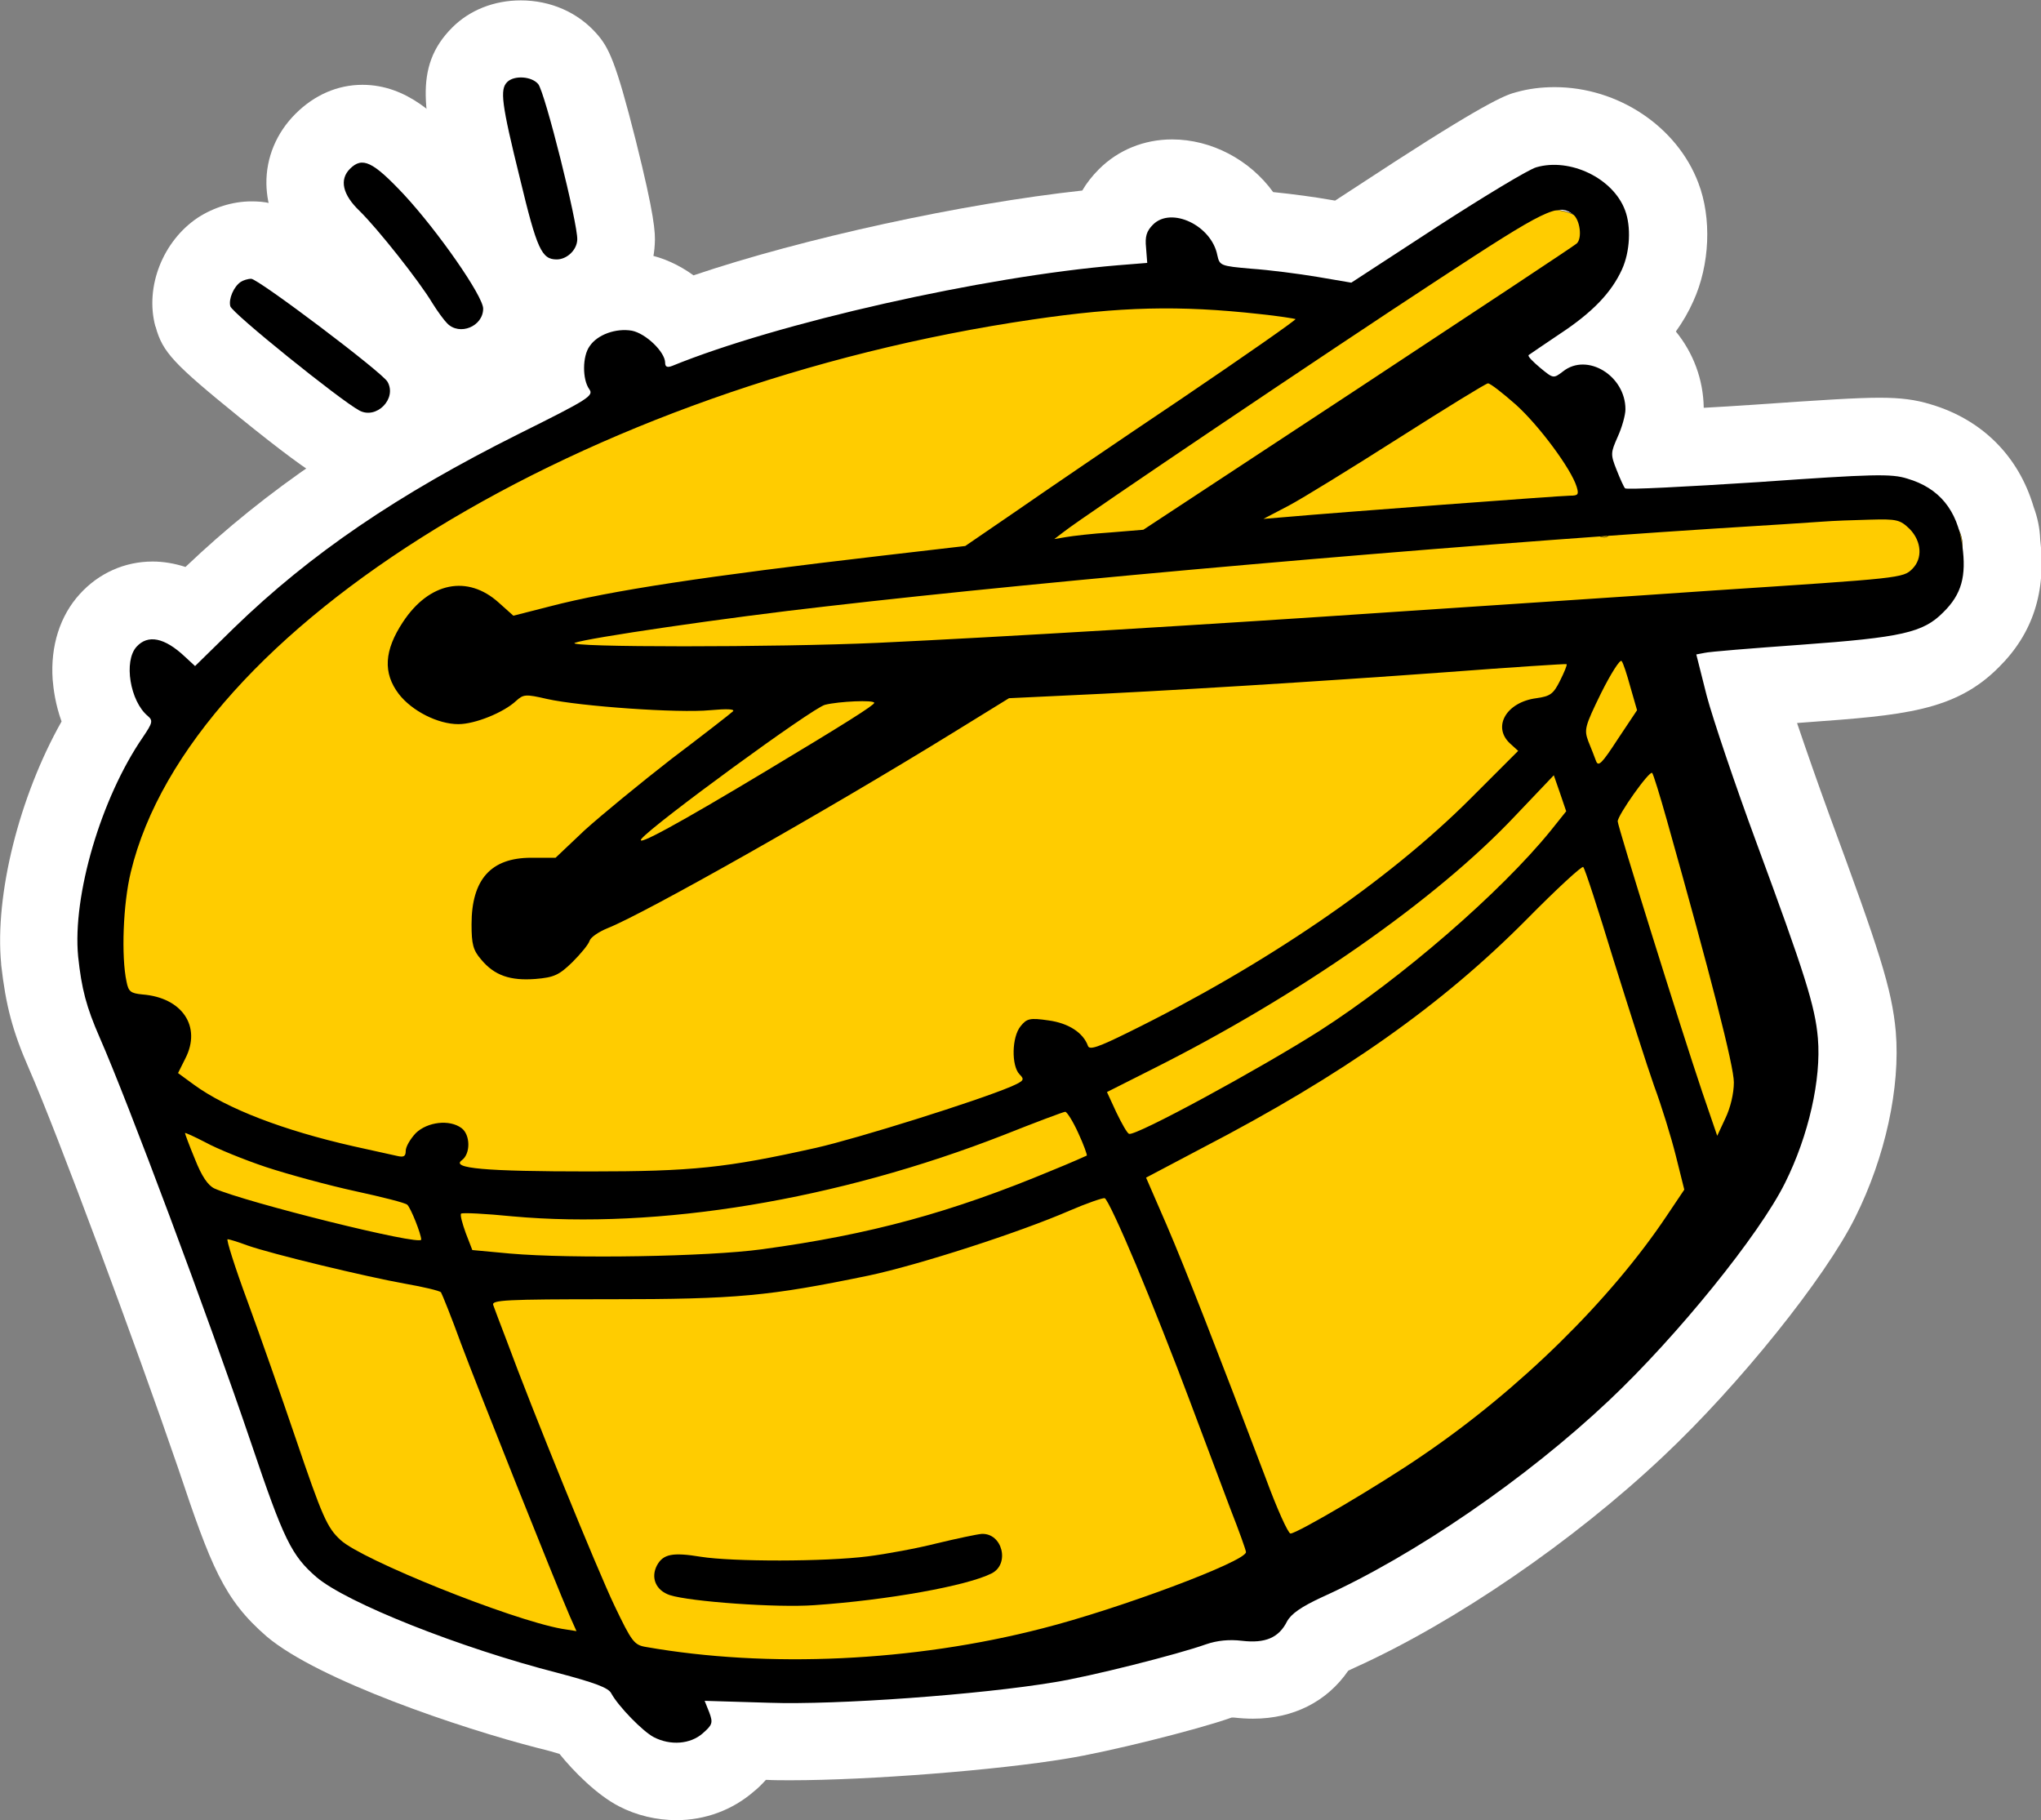 <?xml version="1.0" encoding="utf-8"?>
<!-- Generator: Adobe Illustrator 27.0.0, SVG Export Plug-In . SVG Version: 6.00 Build 0)  -->
<svg version="1.1" id="Слой_1" xmlns="http://www.w3.org/2000/svg" xmlns:xlink="http://www.w3.org/1999/xlink" x="0px" y="0px"
	 viewBox="0 0 527.1 470" style="enable-background:new 0 0 527.1 470;" xml:space="preserve">
<rect x="0" y="0" width="527.1" height="470" fill="#808080" stroke="none"/>
<style type="text/css">
	.st0{fill:#FFFFFF;}
	.st1{fill:#FFCC00;stroke:#000000;stroke-miterlimit:10;}
</style>
<g>
	<path class="st0" d="M143.8,87c-10.2,0-18.3-5.4-22.8-15.3c-2.1-4.6-3.6-10.4-6.2-20.9c-5.3-21.5-8.3-33.4,2-43.7
		c4.5-4.5,10.8-7,17.7-7c7.7,0,14.7,3.1,19.5,8.5c3.2,3.6,5,7.1,10.2,27.7c4.8,19.2,5.1,23.8,4.9,26.7C168.5,76.1,157.1,87,143.8,87
		z"/>
	<path class="st0" d="M143.8,77c-6.2,0-10.8-3.2-13.7-9.4c-1.7-3.8-3.2-9.4-5.6-19.1c-5-20.4-6.9-28-0.6-34.3
		c2.7-2.7,6.4-4.1,10.6-4.1c4.8,0,9.1,1.9,12,5.1c1.5,1.7,2.9,3.5,8,23.5c4.8,19.1,4.7,22.5,4.6,23.8C158.7,70.3,151.7,77,143.8,77z
		"/>
	<path class="st0" d="M143.8,67c2.6,0,5.2-2.4,5.3-5.1c0.2-4-8.4-38.3-10.1-40.2c-1.7-2-6.2-2.3-8-0.5c-1.9,1.9-1.5,5.5,3.3,24.9
		C138.7,64.4,139.9,67,143.8,67z"/>
	<path class="st0" d="M119.1,105c-6.8,0-13.2-2.7-17.9-7.5c-2.9-3-6-7.8-6.5-8.7l-0.1-0.2c-2.4-4-12.1-16.3-15.6-19.8
		c-8.3-8-10.1-16-10.2-21.3c-0.1-6.8,2.6-13.2,7.5-18.1c4.9-4.9,10.9-7.5,17.3-7.5c11.7,0,19.6,8.4,25.3,14.5
		c4.9,5.2,10.6,12.5,15.4,19.4c8.8,12.6,10.5,18.3,10.5,23.8c0,7.2-3.1,14.1-8.6,18.9C131.4,102.7,125.4,105,119.1,105z"/>
	<path class="st0" d="M119.1,95c-4.1,0-7.9-1.6-10.8-4.5c-1.8-1.9-4.1-5.2-5.2-6.9l-0.1-0.1c-2.8-4.8-13.1-17.7-17.2-21.7
		c-4.7-4.5-7.1-9.3-7.1-14.3c0-4.1,1.6-7.9,4.5-10.9c3-3,6.4-4.5,10.2-4.5c6.8,0,12,4.9,18,11.3c4.5,4.9,9.9,11.7,14.5,18.3
		c8,11.6,8.7,15.3,8.7,18.1c0,4.3-1.9,8.5-5.2,11.4C126.7,93.6,123,95,119.1,95C119.1,95,119.1,95,119.1,95z"/>
	<path class="st0" d="M92.9,54.5c4.6,4.5,15.4,18.1,18.8,23.8c1.3,2.1,3,4.4,3.8,5.2c3.2,3.3,9.3,0.8,9.3-3.8
		c0-3.2-11.6-19.9-20.5-29.5c-8-8.5-10.7-9.8-13.9-6.6C87.6,46.4,88.5,50.3,92.9,54.5z"/>
	<path class="st0" d="M174.7,470c-5.1,0-10.3-1.2-14.9-3.6c-5.6-2.9-11.6-8.9-15.3-13.5c-1.3-0.4-3-0.9-5.5-1.5
		c-19.9-5.1-56.7-17.5-70.1-28.8c-11.1-9.6-14.4-18.1-22.9-43.5C35.1,347.3,14.7,292.4,7.5,276c-4.3-9.8-6-16.4-7.2-26.9l0-0.2
		C-1.4,231,5,205.6,15.9,186.3c-1.6-4.4-2.1-8.4-2.3-10.8c-0.6-8.7,1.9-16.5,7-22.1c4.9-5.4,11.6-8.4,18.8-8.4
		c2.9,0,5.7,0.5,8.5,1.4c20.9-19.9,44.7-36.1,77.1-52.3c1.9-0.9,4-2,6.1-3c0.6-4.9,2.2-9.5,4.8-13.2c5.4-7.9,15.2-12.7,25.4-12.7
		c1.8,0,3.5,0.1,5.3,0.4l0.5,0.1c4.1,0.8,8.3,2.7,12,5.4c28.4-9.6,69.3-18.5,100.4-21.9c1.1-1.9,2.6-3.8,4.3-5.5
		c5-5,11.7-7.7,18.9-7.7c10.2,0,20.1,5.3,26.1,13.6c5,0.5,10.9,1.3,14.8,2l1.2,0.2l15.5-10.1c24.9-16.1,29-17.3,31.3-17.9
		c3.2-0.9,6.5-1.3,9.9-1.3c16.4,0,31.6,10.2,37.1,24.7c3.5,9.1,3,21.2-1.3,30.6c-1.2,2.7-2.7,5.3-4.5,7.8c4.5,5.5,7.1,12.4,7.2,19.7
		c4-0.2,8.3-0.5,13-0.8c17.2-1.2,26.5-1.8,32.4-1.8c5.5,0,9.3,0.5,13.2,1.7c13.2,3.9,22.7,13.3,26.6,26.5c1,2.7,1.6,5.5,1.7,8.4
		c1.6,13.5-1.9,24.3-10.7,33c-11.3,11.4-24.9,12.4-49.5,14.2c-0.9,0.1-1.8,0.1-2.6,0.2c2.3,6.8,5.3,15.4,8.4,23.9
		c12.8,34.7,16.1,44.7,17.1,55.8c1.2,14.4-2.7,32.4-10.5,48c-7.7,15.5-29.9,43.2-49.6,61.7c-23.2,21.9-53.7,42.8-79.6,54.5
		c-0.7,0.3-1.2,0.6-1.7,0.8c-5.5,8-14.2,12.4-24.6,12.4c-1.6,0-3.2-0.1-5-0.3c-0.2,0-0.4,0-0.5,0l0,0c-9,3.2-32.4,9-42.6,10.6
		c-17.9,3-51.2,5.6-71.3,5.6c-2.2,0-4.3,0-6.1-0.1l-0.3,0c-1.1,1.2-2.1,2.2-3,2.9C189.2,467.4,182.1,470,174.7,470z"/>
	<path class="st0" d="M174.7,460c-3.6,0-7.1-0.9-10.3-2.5c-4.3-2.2-10.5-8.5-13.8-13.2c-1.3-0.5-4-1.3-9-2.6
		c-23.8-6.1-55.9-18.1-66.2-26.7c-8.7-7.5-11.3-13.6-19.9-39c-10.9-32-31.5-87.3-38.8-103.9c-3.9-8.9-5.4-14.5-6.4-24l0-0.1
		c-1.6-17.2,5.7-43.4,16.9-61c-2.3-4-3.4-8.5-3.6-12.1c-0.4-5.9,1.1-11.1,4.4-14.6c3-3.3,7.1-5.1,11.4-5.1c3.5,0,7,1.1,10.5,3.4
		l3.6-3.6c20.4-19.8,43.8-35.7,75.9-51.8c3.7-1.8,8.2-4.1,11.5-5.8c-0.5-4.9,0.6-10,3.1-13.7c3.5-5.1,10.3-8.4,17.2-8.4
		c1.2,0,2.4,0.1,3.6,0.3l0.2,0c4,0.8,8.4,3.4,11.7,7c29-10.5,76.4-20.9,109.5-23.9c0.6-2.5,1.8-5.2,4.4-7.7
		c3.1-3.1,7.3-4.8,11.9-4.8c8.5,0,16.6,5.5,20.1,13.2c0.4,0,0.9,0.1,1.3,0.1c4.9,0.3,12.9,1.4,17.9,2.2l5,0.8l18.8-12.3
		c23.2-15,27.2-16.3,28.5-16.7c2.3-0.6,4.7-1,7.2-1c12.1,0,23.8,7.7,27.7,18.2c2.5,6.7,2.1,15.9-1.1,23c-2.2,4.7-5.2,8.9-9.5,12.9
		c6.6,3.7,11.3,10.9,11.3,19c0,3.3-1.3,7.4-2.5,10.3c6-0.3,15.2-0.8,26.1-1.5c17-1.2,26.1-1.8,31.7-1.8c4.5,0,7.4,0.4,10.3,1.3
		c10.2,3,17.1,9.9,20,20.1c0.7,1.9,1.2,3.9,1.2,6c1.4,10.7-1.1,18.4-7.8,25.1c-8.2,8.4-17.6,9.4-43.1,11.3
		c-6.6,0.5-11.6,0.9-15.2,1.2c1.6,5.7,6.8,21.3,12.4,36.4c12.4,33.6,15.6,43.3,16.5,53.2c1.1,12.5-2.6,28.8-9.5,42.7
		c-7.1,14.4-28.9,41.4-47.5,58.9c-22.5,21.2-51.9,41.4-76.8,52.6c-3,1.4-4.3,2.2-4.7,2.6c-2.6,4.7-7.7,9.8-17.4,9.8c0,0,0,0,0,0
		c-1.2,0-2.5-0.1-3.8-0.2c-0.6-0.1-1.1-0.1-1.6-0.1c-1.2,0-2.2,0.2-3.2,0.5c-8.3,3-31.2,8.7-40.9,10.2c-17.5,2.9-50.1,5.5-69.7,5.5
		c-2.1,0-4.1,0-5.8-0.1l-5.7-0.2c-1,2.2-2.7,4-4.6,5.6C184.5,458.3,179.7,460,174.7,460z"/>
	<path class="st0" d="M465.1,166.5c26-1.9,31.6-3.1,36.8-8.4c4.7-4.6,6-9.3,4.9-17.2c0-1.3-0.3-2.5-0.7-3.6
		c-1.9-7.1-6.4-11.7-13.5-13.7c-4.1-1.3-8.7-1.2-38.5,0.9c-18.6,1.2-34.1,2-34.4,1.6c-0.3-0.3-1.3-2.5-2.2-4.8
		c-1.6-4-1.5-4.4,0.3-8.5c1.1-2.4,2-5.6,2-7.1c0-8.7-9.9-14.7-16.1-9.8c-2.5,1.9-2.5,1.9-5.9-0.9c-1.9-1.6-3.3-3-3-3.3
		c0.3-0.2,3.9-2.7,8.1-5.5c8.5-5.6,13.3-10.7,16-16.6c2.1-4.6,2.4-11.1,0.8-15.3c-3.1-8.3-14.2-13.6-22.9-11.1
		c-1.9,0.5-13.5,7.5-25.7,15.4L349,73l-8.8-1.5c-4.8-0.8-12.5-1.8-17-2.1c-8-0.7-8.2-0.8-8.8-3.5c-1.5-7.7-11.9-12.6-16.6-7.9
		c-1.7,1.7-2.1,3.1-1.8,6l0.3,3.9l-7.5,0.6c-34.9,2.9-88,14.9-115.2,26c-1.3,0.5-1.8,0.2-1.8-0.8c0-2.8-5-7.6-8.6-8.3
		c-4.1-0.7-8.9,1-10.9,4c-1.9,2.6-1.9,8.6-0.1,11.1c1.2,1.7,0,2.5-18.3,11.6c-31.2,15.6-53.7,30.9-73.4,50L50.4,172l-2.6-2.4
		c-5.3-5-9.6-5.8-12.5-2.6c-3.4,3.7-1.7,14.1,2.9,17.9c1.4,1.2,1.2,1.8-1.3,5.5c-10.8,15.7-18.2,40.9-16.7,56.6
		c0.9,8.4,2.1,13,5.6,21c7.2,16.4,27.8,71.4,39.1,104.7c8.4,24.9,10.4,29,16.9,34.6c7.8,6.6,36.9,18.2,62.3,24.7
		c9.4,2.5,13.1,3.8,13.8,5.3c1.8,3.3,8.1,9.8,11,11.3c4.3,2.2,9.4,1.8,12.6-1c2.5-2.2,2.7-2.7,1.7-5.4l-1.2-3l16.7,0.5
		c17.4,0.6,54.5-2.1,73.6-5.3c9.4-1.5,31.9-7.2,39.2-9.8c2.9-1,6-1.3,9.3-0.9c6,0.7,9.5-0.8,11.6-5c1.1-2,3.7-3.8,9.1-6.3
		c23.9-10.8,52.7-30.6,74.1-50.8c17.6-16.6,38.8-42.8,45.4-56.1c6.1-12.2,9.4-26.8,8.5-37.4c-0.7-8.3-3.4-16.7-15.9-50.6
		c-5.5-14.9-11.2-31.8-12.8-37.8l-2.7-10.7l2.1-0.4C441.3,168.3,452.6,167.4,465.1,166.5z M406.2,55.3c-1.2-0.5-2.6-0.9-4-1
		C403.9,54,405,54.4,406.2,55.3z"/>
	<path class="st0" d="M95.1,126.6c-4.1,0-8.2-1-11.9-3c-3.5-1.9-10.7-7.2-21.3-15.8C44.9,94,42,91,40.2,84.4l-0.1-0.2
		C37.4,74,42.1,62.2,51.1,56.2c4-2.6,9-4.2,13.8-4.2c7.2,0,10.5,1.8,29.8,16.4c18.9,14.3,21,17,22.9,20.5c4.3,7.7,4.2,17-0.3,24.7
		C112.6,121.6,104.1,126.6,95.1,126.6z"/>
	<path class="st0" d="M95.1,116.6c-2.5,0-4.9-0.6-7.1-1.8c-4.1-2.2-15.2-11.1-19.8-14.8C51.1,86.2,50.7,84.8,49.8,81.8l0-0.1
		c-1.6-6,1.4-13.6,6.8-17.2c2.3-1.5,5.5-2.5,8.2-2.5c3.4,0,4.7,0,23.8,14.4c18,13.6,19.2,15.6,20.1,17.4c2.6,4.6,2.5,10.2-0.2,14.9
		C105.8,113.5,100.6,116.6,95.1,116.6C95.1,116.6,95.1,116.6,95.1,116.6z"/>
	<path class="st0" d="M92.8,106c4.4,2.4,9.8-3,7.3-7.4C98.8,96.2,66.7,72,64.9,72c-0.9,0-2.1,0.4-2.7,0.8c-1.8,1.2-3.2,4.4-2.7,6.3
		C60,80.9,87.8,103.3,92.8,106z"/>
</g>
<g transform="translate(0,512) scale(0.1,-0.1)">
	<path class="st1" d="M782.8,1160.1c0,0,847.2-768.2,2545-93.8c1520,603.8,1190,1703.8,1190,1703.8l-290,730c0,0,840-48,840,211
		s-971.7,47.3-971.7,47.3c175-145.9-51.5,372.5-268.3,468.7c-89.8,39.8,410.1,263.5,234,340c-176.1,76.4-556.4-243.5-556.4-243.5
		c80.7,73.1-1121.8,206.3-1887.6-269.5c-344.4-213.9-1040.9-224.1-1374.9-1284.1L782.8,1160.1z"/>
	<path d="M1309.8,4908.1c-19-19-15-55,33-249c44-183,56-209,95-209c26,0,52,24,53,51c2,40-84,383-101,402
		C1372.8,4923.1,1327.8,4926.1,1309.8,4908.1z"/>
	<path d="M903.8,4684.1c-28-28-19-67,25-109c46-45,154-181,188-238c13-21,30-44,38-52c32-33,93-8,93,38c0,32-116,199-205,295
		C962.8,4703.1,935.8,4716.1,903.8,4684.1z"/>
	<path d="M3967.8,4688.1c-19-5-135-75-257-154l-221-144l-88,15c-48,8-125,18-170,21c-80,7-82,8-88,35c-15,77-119,126-166,79
		c-17-17-21-31-18-60l3-39l-75-6c-349-29-880-149-1152-260c-13-5-18-2-18,8c0,28-50,76-86,83c-41,7-89-10-109-40c-19-26-19-86-1-111
		c12-17,0-25-183-116c-312-156-537-309-734-500l-101-99l-26,24c-53,50-96,58-125,26c-34-37-17-141,29-179c14-12,12-18-13-55
		c-108-157-182-409-167-566c9-84,21-130,56-210c72-164,278-714,391-1047c84-249,104-290,169-346c78-66,369-182,623-247
		c94-25,131-38,138-53c18-33,81-98,110-113c43-22,94-18,126,10c25,22,27,27,17,54l-12,30l167-5c174-6,545,21,736,53
		c94,15,319,72,392,98c29,10,60,13,93,9c60-7,95,8,116,50c11,20,37,38,91,63c239,108,527,306,741,508c176,166,388,428,454,561
		c61,122,94,268,85,374c-7,83-34,167-159,506c-55,149-112,318-128,378l-27,107l21,4c11,3,124,12,249,21c260,19,316,31,368,84
		c47,46,60,93,49,172c-13,92-60,149-142,173c-41,13-87,12-385-9c-186-12-341-20-344-16c-3,3-13,25-22,48c-16,40-15,44,3,85
		c11,24,20,56,20,71c0,87-99,147-161,98c-25-19-25-19-59,9c-19,16-33,30-30,33c3,2,39,27,81,55c85,56,133,107,160,166
		c21,46,24,111,8,153C4165.8,4660.1,4054.8,4713.1,3967.8,4688.1z M4061.8,4567.1c19-14,25-63,10-76c-5-5-259-173-564-374l-555-365
		l-85-7c-47-3-98-9-115-12l-30-5l25,19c48,38,688,469,965,650C3994.8,4582.1,4022.8,4595.1,4061.8,4567.1z M3252.8,4309.1
		c49-5,91-12,93-13c2-2-131-95-295-206c-164-110-356-241-428-291l-130-89l-215-25c-455-53-701-90-858-131l-94-24l-38,34
		c-80,72-179,53-247-50c-49-74-52-132-11-186c34-44,101-78,154-78c43,0,117,30,149,60c19,17,24,18,80,5c85-19,340-37,421-29
		c44,4,65,3,59-3c-5-5-77-61-159-123c-81-63-182-146-224-184l-75-71h-63c-104,0-154-56-154-172c0-51,4-67,25-91c34-41,75-55,140-50
		c48,4,61,10,95,43c22,22,42,46,45,56c3,9,24,23,46,32c96,38,565,303,891,504l146,90l148,7c247,11,651,36,979,60
		c171,13,311,22,313,21c2-2-6-21-17-43c-17-34-25-40-61-45c-77-10-114-73-69-116l22-20l-124-124c-213-213-531-430-883-603
		c-77-38-100-46-104-35c-12,34-50,59-102,66c-48,7-56,5-72-15c-23-28-24-102-3-124c14-14,12-17-22-32c-90-38-397-134-503-158
		c-233-52-319-61-585-61c-272,0-359,8-330,29c23,17,22,66-1,83c-31,23-88,16-118-13c-14-15-26-35-26-46c0-14-5-17-22-13
		c-13,3-63,14-113,25c-181,41-327,97-412,159l-41,30l19,38c42,82-8,157-111,165c-30,3-36,7-41,33c-14,65-9,201,11,283
		c152,632,1173,1258,2330,1427C2892.8,4328.1,3044.8,4332.1,3252.8,4309.1z M3914.8,4075.1c60-54,143-166,157-212c6-20,4-23-17-23
		c-23,0-609-44-732-55l-60-5l65,34c36,19,164,98,285,175s225,141,230,141C3848.8,4130.1,3880.8,4105.1,3914.8,4075.1z
		 M4931.8,3754.1c31-32,34-76,7-103c-24-24-29-24-516-56c-214-15-583-39-820-55c-485-33-1016-65-1335-80c-263-12-814-12-783,0
		c30,12,390,65,648,94c587,68,1583,155,2295,201c129,8,255,16,280,18s79,4,121,5C4898.8,3780.1,4906.8,3778.1,4931.8,3754.1z
		 M4210.8,3345.1l17-59l-50-75c-41-63-50-72-56-56c-4,11-13,34-20,51c-11,30-9,38,33,124c25,50,49,88,53,83
		C4191.8,3409.1,4201.8,3378.1,4210.8,3345.1z M2257.8,3305.1c0-6-76-54-281-177c-223-134-338-197-320-174c30,37,443,339,474,346
		C2166.8,3309.1,2257.8,3313.1,2257.8,3305.1z M4304.8,3002.1c114-405,173-635,173-677c0-29-9-66-22-93l-21-45l-39,114
		c-55,163-218,685-218,698c0,16,82,132,89,125C4269.8,3121.1,4286.8,3066.1,4304.8,3002.1z M4004.8,2975.1c-129-159-385-381-597-517
		c-156-99-474-272-492-266c-5,2-19,27-33,56l-24,52l117,59c377,189,733,437,938,655l99,104l16-46l16-47L4004.8,2975.1z
		 M4166.8,2642.1c40-128,87-275,105-326c19-51,44-132,56-180l22-88l-45-67c-145-217-380-449-632-620c-109-75-323-201-340-201
		c-6,0-35,64-64,143c-126,332-207,540-256,654l-53,122l144,76c364,189,620,370,839,591c77,78,143,139,146,135
		C4092.8,2878.1,4127.8,2770.1,4166.8,2642.1z M2784.8,2194.1c14-30,23-56,22-58c-2-1-42-19-89-38c-261-109-470-166-750-204
		c-139-19-490-25-651-11l-97,9l-17,44c-9,25-15,47-12,50s63,0,133-7c376-34,838,42,1268,210c83,33,155,60,159,60
		C2754.8,2250.1,2770.8,2225.1,2784.8,2194.1z M687.8,2106.1c58-19,161-47,230-62s129-30,134-35c9-8,36-76,36-90
		c0-17-456,97-534,132c-17,8-33,32-50,75c-15,36-26,66-26,68s24-9,53-24C559.8,2154.1,630.8,2125.1,687.8,2106.1z M2933.8,1854.1
		c39-93,101-250,138-349s85-226,106-282c22-56,40-106,40-111c0-24-329-147-526-197c-333-86-709-103-1023-48c-31,5-37,13-82,107
		c-44,92-212,504-279,686c-16,41-31,82-34,90c-5,13,32,15,301,15c329,0,411,8,668,61c128,27,389,111,520,168c44,19,85,33,90,32
		C2858.8,2025.1,2894.8,1947.1,2933.8,1854.1z M638.8,1904.1c62-22,307-81,408-99c46-8,88-18,92-22c3-5,27-64,52-133
		c43-115,242-614,281-704l17-38l-38,6c-133,24-516,178-571,229c-35,32-47,59-117,265c-35,103-90,260-123,350c-33,89-56,162-52,162
		S614.8,1913.1,638.8,1904.1z"/>
	<path d="M2420.8,1135.1c-51-13-132-28-180-34c-111-14-349-14-431-1c-73,12-97,7-113-22c-17-32-3-65,33-77c53-17,276-33,373-26
		c190,13,395,50,458,82c48,24,28,105-26,102C2522.8,1158.1,2470.8,1147.1,2420.8,1135.1z"/>
	<path d="M621.8,4392.1c-18-12-32-44-27-63c5-18,283-242,333-269c44-24,98,30,73,74c-13,24-334,266-352,266
		C639.8,4400.1,627.8,4396.1,621.8,4392.1z"/>
</g>
</svg>

